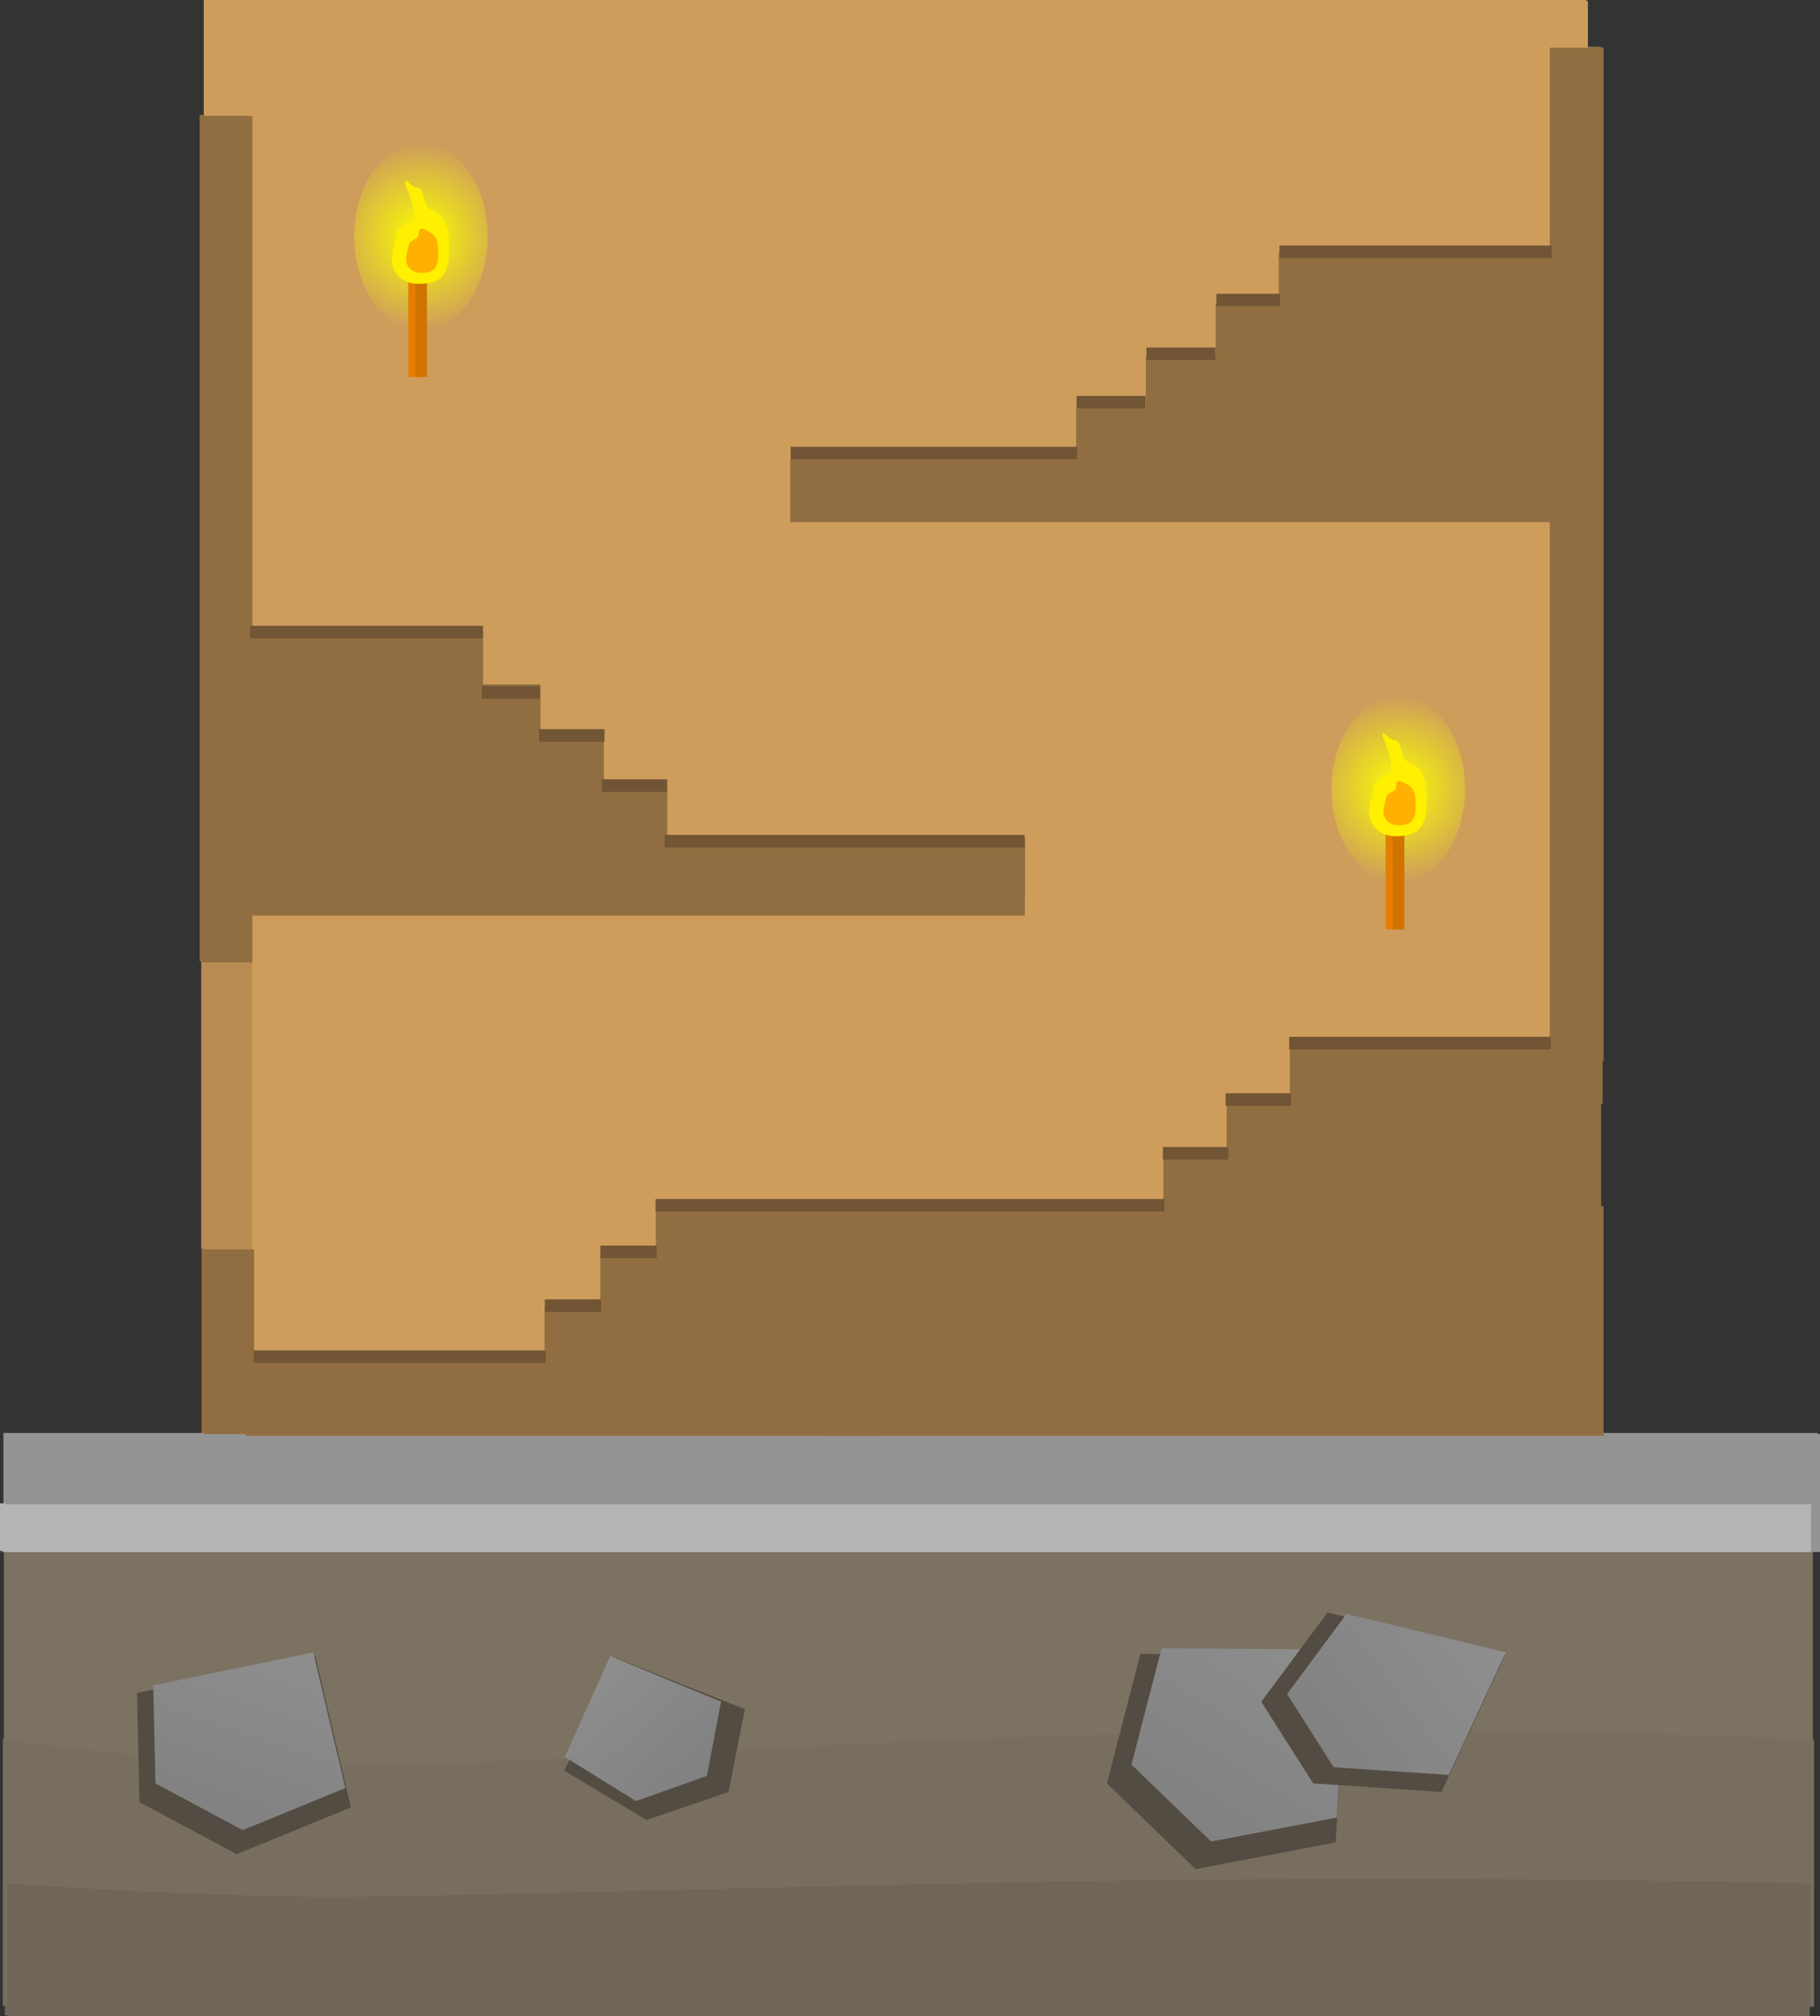<svg version="1.1" xmlns="http://www.w3.org/2000/svg" xmlns:xlink="http://www.w3.org/1999/xlink" width="507.946" height="562.675" viewBox="0,0,507.946,562.675"><rect x="0" y="0" width="507.946" height="562.675" fill="#333333" stroke="none"/><defs><linearGradient x1="115.178" y1="391.957" x2="98.013" y2="402.679" gradientUnits="userSpaceOnUse" id="color-1"><stop offset="0" stop-color="#8e8e8e"/><stop offset="1" stop-color="#818181"/></linearGradient><linearGradient x1="351.285" y1="316.665" x2="316.723" y2="371.931" gradientUnits="userSpaceOnUse" id="color-2"><stop offset="0" stop-color="#8e8e8e"/><stop offset="1" stop-color="#818181"/></linearGradient><linearGradient x1="398.422" y1="316.765" x2="352.711" y2="350.751" gradientUnits="userSpaceOnUse" id="color-3"><stop offset="0" stop-color="#8e8e8e"/><stop offset="1" stop-color="#818181"/></linearGradient><linearGradient x1="149.722" y1="327.481" x2="178.628" y2="359.526" gradientUnits="userSpaceOnUse" id="color-4"><stop offset="0" stop-color="#8e8e8e"/><stop offset="1" stop-color="#818181"/></linearGradient><linearGradient x1="62.991" y1="320.232" x2="46.548" y2="370.549" gradientUnits="userSpaceOnUse" id="color-5"><stop offset="0" stop-color="#8e8e8e"/><stop offset="1" stop-color="#818181"/></linearGradient><linearGradient x1="115.846" y1="392.235" x2="98.681" y2="402.957" gradientUnits="userSpaceOnUse" id="color-6"><stop offset="0" stop-color="#8e8e8e"/><stop offset="1" stop-color="#818181"/></linearGradient><linearGradient x1="351.953" y1="316.943" x2="317.391" y2="372.209" gradientUnits="userSpaceOnUse" id="color-7"><stop offset="0" stop-color="#8e8e8e"/><stop offset="1" stop-color="#818181"/></linearGradient><linearGradient x1="399.091" y1="317.042" x2="353.379" y2="351.029" gradientUnits="userSpaceOnUse" id="color-8"><stop offset="0" stop-color="#8e8e8e"/><stop offset="1" stop-color="#818181"/></linearGradient><linearGradient x1="150.39" y1="327.759" x2="179.296" y2="359.804" gradientUnits="userSpaceOnUse" id="color-9"><stop offset="0" stop-color="#8e8e8e"/><stop offset="1" stop-color="#818181"/></linearGradient><linearGradient x1="63.659" y1="320.51" x2="47.216" y2="370.827" gradientUnits="userSpaceOnUse" id="color-10"><stop offset="0" stop-color="#8e8e8e"/><stop offset="1" stop-color="#818181"/></linearGradient><radialGradient cx="375.937" cy="81.727" r="26.035" gradientUnits="userSpaceOnUse" id="color-11"><stop offset="0" stop-color="#faff00"/><stop offset="1" stop-color="#faff00" stop-opacity="0"/></radialGradient><radialGradient cx="103.159" cy="-72.433" r="26.035" gradientUnits="userSpaceOnUse" id="color-12"><stop offset="0" stop-color="#faff00"/><stop offset="1" stop-color="#faff00" stop-opacity="0"/></radialGradient></defs><g transform="translate(14.307,138.477)"><g data-paper-data="{&quot;isPaintingLayer&quot;:true}" fill-rule="nonzero" stroke-linecap="butt" stroke-linejoin="miter" stroke-miterlimit="10" stroke-dasharray="" stroke-dashoffset="0" style="mix-blend-mode: normal"><path d="M42.554,253.415v-391.892h385.886v391.892z" fill="#ce9d5c" stroke="none" stroke-width="0"/><path d="M41.861,210v-84h13.5v84z" fill="#b88c53" stroke="none" stroke-width="0"/><g stroke="none"><path d="M92.398,398.252l6.94,-7.864l18.602,3.774l-6.655,12.029l-13.457,-0.756z" data-paper-data="{&quot;origPos&quot;:null,&quot;origRot&quot;:0}" fill="#534c42" stroke-width="0"/><path d="M94.833,397.393l6.229,-7.058l16.694,3.387l-5.973,10.795l-12.077,-0.678z" data-paper-data="{&quot;origPos&quot;:null,&quot;origRot&quot;:0}" fill="url(#color-1)" stroke-width="NaN"/></g><path d="M-13.228,357.338v-74.527c0,0 51.084,7.453 90.713,7.453c41.781,0 149.189,-7.677 238.664,-9.462c97.027,-1.935 174.821,2.01 174.821,2.01v74.527z" fill="#7c7262" stroke="none" stroke-width="0"/><path d="M-13.531,421.266v-74.527c0,0 51.15,7.453 90.831,7.453c41.835,0 149.382,-7.677 238.972,-9.462c97.153,-1.935 175.047,2.01 175.047,2.01v74.527z" fill="#786e5f" stroke="none" stroke-width="0"/><path d="M-12.972,423.921v-37.052c0,0 50.972,3.705 90.515,3.705c41.689,0 148.863,-3.817 238.141,-4.704c96.815,-0.962 174.438,0.999 174.438,0.999v37.052z" fill="#6f6558" stroke="none" stroke-width="0"/><path d="M-13.348,294.364v-32.952h506.318v32.952z" fill="#949494" stroke="none" stroke-width="0"/><path d="M-14.307,294.364v-13.305h504.766v13.305z" fill="#b5b5b5" stroke="none" stroke-width="0"/><g stroke="none"><path d="M293.941,358.945l9.358,-36.16l57.592,0.374l-3.104,52.244l-39.079,7.459z" data-paper-data="{&quot;origPos&quot;:null,&quot;origRot&quot;:0}" fill="#534c42" stroke-width="0"/><path d="M300.806,353.697l8.399,-32.451l51.685,0.336l-2.785,46.886l-35.071,6.694z" data-paper-data="{&quot;origPos&quot;:null,&quot;origRot&quot;:0}" fill="url(#color-2)" stroke-width="NaN"/></g><g stroke="none"><path d="M337.046,336.163l18.482,-24.926l49.538,11.961l-17.723,38.126l-35.836,-2.395z" data-paper-data="{&quot;origPos&quot;:null,&quot;origRot&quot;:0}" fill="#534c42" stroke-width="0"/><path d="M344.242,333.995l16.587,-22.369l44.457,10.734l-15.906,34.216l-32.16,-2.149z" data-paper-data="{&quot;origPos&quot;:null,&quot;origRot&quot;:0}" fill="url(#color-3)" stroke-width="NaN"/></g><g stroke="none"><path d="M165.453,369.145l-22.942,-13.73l14.654,-31.351l35.751,14.15l-4.551,23.112z" data-paper-data="{&quot;origRot&quot;:0}" fill="#534c42" stroke-width="0"/><path d="M162.513,363.868l-19.838,-12.322l12.671,-28.136l30.912,12.699l-3.935,20.742z" data-paper-data="{&quot;origRot&quot;:0}" fill="url(#color-4)" stroke-width="NaN"/></g><g stroke="none"><path d="M23.936,364.174l-0.677,-30.5l49.774,-10.229l9.964,42.162l-31.908,13.081z" data-paper-data="{&quot;origRot&quot;:0}" fill="#534c42" stroke-width="0"/><path d="M28.405,358.941l-0.607,-27.371l44.669,-9.179l8.942,37.837l-28.636,11.74z" data-paper-data="{&quot;origRot&quot;:0}" fill="url(#color-5)" stroke-width="NaN"/></g><path d="M42.94,260.447v-49.545h12.012v49.545z" fill="#916e41" stroke="#916e41" stroke-width="2"/><path d="M42.433,128.815v-234.234h12.012v234.234z" fill="#916e41" stroke="#916e41" stroke-width="2"/><path d="M54.695,260.943v-19.515h173.674v19.515z" fill="#916e41" stroke="#916e41" stroke-width="2"/><path d="M138.024,240.422v-13.514h90.591v13.514z" fill="#916e41" stroke="#916e41" stroke-width="2"/><path d="M153.534,225.902v-13.514h75.576v13.514z" fill="#916e41" stroke="#916e41" stroke-width="2"/><path d="M169.045,211.383v-13.514h189.69v13.514z" fill="#916e41" stroke="#916e41" stroke-width="2"/><path d="M184.555,256.36v-58.934h59.059v58.934z" fill="#916e41" stroke="#916e41" stroke-width="2"/><path d="M52.918,115.773v-12.505h217.134v12.505z" fill="#916e41" stroke="#916e41" stroke-width="2"/><path d="M310.702,197.374v-13.514h103.117v13.514z" fill="#916e41" stroke="#916e41" stroke-width="2"/><path d="M328.357,182.854v-13.514h86.026v13.514z" fill="#916e41" stroke="#916e41" stroke-width="2"/><path d="M346.013,168.335v-13.514h85.289v13.514z" fill="#916e41" stroke="#916e41" stroke-width="2"/><path d="M363.668,213.312v-58.934h67.226v58.934z" fill="#916e41" stroke="#916e41" stroke-width="2"/><path d="M418.554,156.338v-280.781h13.013v280.781z" fill="#916e41" stroke="#916e41" stroke-width="2"/><path d="M80.091,109.776v-13.514h190.049v13.514z" fill="#916e41" stroke="#916e41" stroke-width="2"/><path d="M66.944,95.767v-13.514h103.313v13.514z" fill="#916e41" stroke="#916e41" stroke-width="2"/><path d="M66.378,81.248v-13.514h86.189v13.514z" fill="#916e41" stroke="#916e41" stroke-width="2"/><path d="M49.428,66.728v-13.514h85.451v13.514z" fill="#916e41" stroke="#916e41" stroke-width="2"/><path d="M49.837,111.706v-58.934h67.353v58.934z" fill="#916e41" stroke="#916e41" stroke-width="2"/><path d="M52.927,52.209v-13.514h65.931v13.514z" fill="#916e41" stroke="#916e41" stroke-width="2"/><path d="M206.567,5.97v-15.631h217.134v15.631z" fill="#916e41" stroke="#916e41" stroke-width="2"/><path d="M286.368,-10.344v-13.514h134.677v13.514z" fill="#916e41" stroke="#916e41" stroke-width="2"/><path d="M305.827,-24.863v-13.514h111.335v13.514z" fill="#916e41" stroke="#916e41" stroke-width="2"/><path d="M325.287,-39.383v-13.514h94.006v13.514z" fill="#916e41" stroke="#916e41" stroke-width="2"/><path d="M342.912,-53.902v-13.514h84.544v13.514z" fill="#916e41" stroke="#916e41" stroke-width="2"/><path d="M215.851,260.942v-62.062h215.707v62.062z" fill="#916e41" stroke="#916e41" stroke-width="2"/><g><path d="M42.972,253.693v-391.892h385.886v391.892z" fill="#ce9d5c" stroke="none" stroke-width="0"/><path d="M42.529,210.278v-84h13.5v84z" fill="#b88c53" stroke="none" stroke-width="0"/><g stroke="none"><path d="M93.067,398.53l6.94,-7.864l18.602,3.774l-6.655,12.029l-13.457,-0.756z" data-paper-data="{&quot;origPos&quot;:null,&quot;origRot&quot;:0}" fill="#534c42" stroke-width="0"/><path d="M95.501,397.671l6.229,-7.058l16.694,3.387l-5.973,10.795l-12.077,-0.678z" data-paper-data="{&quot;origPos&quot;:null,&quot;origRot&quot;:0}" fill="url(#color-6)" stroke-width="NaN"/></g><path d="M-12.56,357.616v-74.527c0,0 51.084,7.453 90.713,7.453c41.781,0 149.189,-7.677 238.664,-9.462c97.027,-1.935 174.821,2.01 174.821,2.01v74.527z" fill="#7c7262" stroke="none" stroke-width="0"/><path d="M-12.863,421.544v-74.527c0,0 51.15,7.453 90.831,7.453c41.835,0 149.382,-7.677 238.972,-9.462c97.153,-1.935 175.047,2.01 175.047,2.01v74.527z" fill="#786e5f" stroke="none" stroke-width="0"/><path d="M-12.304,424.199v-37.052c0,0 50.972,3.705 90.515,3.705c41.689,0 148.863,-3.817 238.141,-4.704c96.815,-0.962 174.438,0.999 174.438,0.999v37.052z" fill="#6f6558" stroke="none" stroke-width="0"/><path d="M-12.68,294.642v-32.952h506.318v32.952z" fill="#949494" stroke="none" stroke-width="0"/><path d="M-13.639,294.642v-13.305h504.766v13.305z" fill="#b5b5b5" stroke="none" stroke-width="0"/><g stroke="none"><path d="M294.609,359.223l9.358,-36.16l57.592,0.374l-3.104,52.244l-39.079,7.459z" data-paper-data="{&quot;origPos&quot;:null,&quot;origRot&quot;:0}" fill="#534c42" stroke-width="0"/><path d="M301.475,353.975l8.399,-32.451l51.685,0.336l-2.785,46.886l-35.071,6.694z" data-paper-data="{&quot;origPos&quot;:null,&quot;origRot&quot;:0}" fill="url(#color-7)" stroke-width="NaN"/></g><g stroke="none"><path d="M337.714,336.441l18.482,-24.926l49.538,11.961l-17.723,38.126l-35.836,-2.395z" data-paper-data="{&quot;origPos&quot;:null,&quot;origRot&quot;:0}" fill="#534c42" stroke-width="0"/><path d="M344.911,334.273l16.587,-22.369l44.457,10.734l-15.906,34.216l-32.16,-2.149z" data-paper-data="{&quot;origPos&quot;:null,&quot;origRot&quot;:0}" fill="url(#color-8)" stroke-width="NaN"/></g><g stroke="none"><path d="M166.121,369.423l-22.942,-13.73l14.654,-31.351l35.751,14.15l-4.551,23.112z" data-paper-data="{&quot;origRot&quot;:0}" fill="#534c42" stroke-width="0"/><path d="M163.181,364.146l-19.838,-12.322l12.671,-28.136l30.912,12.699l-3.935,20.742z" data-paper-data="{&quot;origRot&quot;:0}" fill="url(#color-9)" stroke-width="NaN"/></g><g stroke="none"><path d="M24.604,364.452l-0.677,-30.5l49.774,-10.229l9.964,42.162l-31.908,13.081z" data-paper-data="{&quot;origRot&quot;:0}" fill="#534c42" stroke-width="0"/><path d="M29.073,359.219l-0.607,-27.371l44.669,-9.179l8.942,37.837l-28.636,11.74z" data-paper-data="{&quot;origRot&quot;:0}" fill="url(#color-10)" stroke-width="NaN"/></g><path d="M43.609,260.725v-49.545h12.012v49.545z" fill="#916e41" stroke="#916e41" stroke-width="2"/><path d="M43.101,129.093v-234.234h12.012v234.234z" fill="#916e41" stroke="#916e41" stroke-width="2"/><path d="M55.363,261.221v-19.515h173.674v19.515z" fill="#916e41" stroke="#916e41" stroke-width="2"/><path d="M138.692,240.7v-13.514h90.591v13.514z" fill="#916e41" stroke="#916e41" stroke-width="2"/><path d="M154.202,226.18v-13.514h75.576v13.514z" fill="#916e41" stroke="#916e41" stroke-width="2"/><path d="M169.713,211.661v-13.514h189.69v13.514z" fill="#916e41" stroke="#916e41" stroke-width="2"/><path d="M185.223,256.638v-58.934h59.059v58.934z" fill="#916e41" stroke="#916e41" stroke-width="2"/><path d="M53.587,116.051v-12.505h217.134v12.505z" fill="#916e41" stroke="#916e41" stroke-width="2"/><path d="M311.37,197.652v-13.514h103.117v13.514z" fill="#916e41" stroke="#916e41" stroke-width="2"/><path d="M329.026,183.132v-13.514h86.026v13.514z" fill="#916e41" stroke="#916e41" stroke-width="2"/><path d="M346.681,168.613v-13.514h85.289v13.514z" fill="#916e41" stroke="#916e41" stroke-width="2"/><path d="M364.336,213.59v-58.934h67.226v58.934z" fill="#916e41" stroke="#916e41" stroke-width="2"/><path d="M419.222,156.616v-280.781h13.013v280.781z" fill="#916e41" stroke="#916e41" stroke-width="2"/><path d="M80.759,110.054v-13.514h190.049v13.514z" fill="#916e41" stroke="#916e41" stroke-width="2"/><path d="M67.612,96.045v-13.514h103.313v13.514z" fill="#916e41" stroke="#916e41" stroke-width="2"/><path d="M67.047,81.526v-13.514h86.189v13.514z" fill="#916e41" stroke="#916e41" stroke-width="2"/><path d="M50.096,67.006v-13.514h85.451v13.514z" fill="#916e41" stroke="#916e41" stroke-width="2"/><path d="M50.505,111.984v-58.934h67.353v58.934z" fill="#916e41" stroke="#916e41" stroke-width="2"/><path d="M53.595,52.487v-13.514h65.931v13.514z" fill="#916e41" stroke="#916e41" stroke-width="2"/><path d="M207.235,6.248v-15.631h217.134v15.631z" fill="#916e41" stroke="#916e41" stroke-width="2"/><path d="M287.036,-10.066v-13.514h134.677v13.514z" fill="#916e41" stroke="#916e41" stroke-width="2"/><path d="M306.495,-24.585v-13.514h111.335v13.514z" fill="#916e41" stroke="#916e41" stroke-width="2"/><path d="M325.955,-39.105v-13.514h94.006v13.514z" fill="#916e41" stroke="#916e41" stroke-width="2"/><path d="M343.58,-53.624v-13.514h84.544v13.514z" fill="#916e41" stroke="#916e41" stroke-width="2"/><path d="M216.519,261.22v-62.062h215.707v62.062z" fill="#916e41" stroke="#916e41" stroke-width="2"/><g stroke="none" stroke-width="0"><path d="M394.568,81.727c0,14.379 -8.341,26.035 -18.631,26.035c-10.29,0 -18.631,-11.656 -18.631,-26.035c0,-14.379 8.341,-26.035 18.631,-26.035c10.29,0 18.631,11.656 18.631,26.035z" fill="url(#color-11)"/><path d="M372.399,120.885v-30.106h4.908v30.106z" fill="#e57e00"/><path d="M374.36,120.885v-30.106h3.273v30.106z" fill="#d17300"/><path d="M383.843,84.771c0,7.401 -1.892,10.133 -8.662,10.133c-3.261,0 -6.621,-1.806 -7.305,-5.915c-0.364,-2.192 0.968,-6.208 1.407,-8.359c0.447,-2.188 4.753,-2.422 4.753,-4.356c0,-5.41 -3.333,-9.565 -2.306,-10.178c0.378,-0.226 1.629,2.007 3.45,2.007c1.54,0 1.707,5.214 3.065,5.781c4.61,1.925 5.596,5.172 5.596,10.889z" fill="#ffef00"/><path d="M380.793,86.168c0,4.153 -1.062,5.685 -4.86,5.685c-1.83,0 -3.715,-1.013 -4.098,-3.319c-0.204,-1.23 0.543,-3.483 0.79,-4.69c0.251,-1.228 2.667,-1.359 2.667,-2.444c0,-3.036 1.6,-1.66 2.362,-1.341c2.587,1.08 3.14,2.902 3.14,6.109z" fill="#ffb000"/></g><g stroke="none" stroke-width="0"><path d="M121.79,-72.433c0,14.379 -8.341,26.035 -18.631,26.035c-10.29,0 -18.631,-11.656 -18.631,-26.035c0,-14.379 8.341,-26.035 18.631,-26.035c10.29,0 18.631,11.656 18.631,26.035z" fill="url(#color-12)"/><path d="M99.621,-33.274v-30.106h4.908v30.106z" fill="#e57e00"/><path d="M101.582,-33.274v-30.106h3.273v30.106z" fill="#d17300"/><path d="M111.066,-69.388c0,7.401 -1.892,10.133 -8.662,10.133c-3.261,0 -6.621,-1.806 -7.305,-5.915c-0.364,-2.192 0.968,-6.208 1.407,-8.359c0.447,-2.188 4.753,-2.422 4.753,-4.356c0,-5.41 -3.333,-9.565 -2.306,-10.178c0.378,-0.226 1.629,2.007 3.45,2.007c1.54,0 1.707,5.214 3.065,5.781c4.61,1.925 5.596,5.172 5.596,10.889z" fill="#ffef00"/><path d="M108.015,-67.991c0,4.153 -1.062,5.685 -4.86,5.685c-1.83,0 -3.715,-1.013 -4.098,-3.319c-0.204,-1.23 0.543,-3.483 0.79,-4.69c0.251,-1.228 2.667,-1.359 2.667,-2.444c0,-3.036 1.6,-1.66 2.362,-1.341c2.587,1.08 3.14,2.902 3.14,6.109z" fill="#ffb000"/></g><path d="M56.5,241.87v-3.5h81.5v3.5z" fill="#715534" stroke="none" stroke-width="0"/><path d="M137.75,227.62v-3.5h15.75v3.5z" fill="#715534" stroke="none" stroke-width="0"/><path d="M153.25,212.62v-3.5h15.75v3.5z" fill="#715534" stroke="none" stroke-width="0"/><path d="M168.667,199.62v-3.5h142v3.5z" fill="#715534" stroke="none" stroke-width="0"/><path d="M310.25,185.12v-3.5h18.25v3.5z" fill="#715534" stroke="none" stroke-width="0"/><path d="M327.75,170.12v-3.5h18.25v3.5z" fill="#715534" stroke="none" stroke-width="0"/><path d="M345.5,154.37v-3.5h73v3.5z" fill="#715534" stroke="none" stroke-width="0"/><path d="M171.164,98.014v-3.5h100.5v3.5z" fill="#715534" stroke="none" stroke-width="0"/><path d="M153.657,82.505v-3.5h18.25v3.5z" fill="#715534" stroke="none" stroke-width="0"/><path d="M136.157,68.505v-3.5h18.25v3.5z" fill="#715534" stroke="none" stroke-width="0"/><path d="M120.157,56.505v-3.5h16.25v3.5z" fill="#715534" stroke="none" stroke-width="0"/><path d="M55.494,39.663v-3.5h65v3.5z" fill="#715534" stroke="none" stroke-width="0"/><path d="M206.359,-10.299v-3.5h80v3.5z" fill="#715534" stroke="none" stroke-width="0"/><path d="M286.157,-24.495v-3.5h19.25v3.5z" fill="#715534" stroke="none" stroke-width="0"/><path d="M305.657,-37.995v-3.5h19.25v3.5z" fill="#715534" stroke="none" stroke-width="0"/><path d="M325.157,-52.995v-3.5h17.75v3.5z" fill="#715534" stroke="none" stroke-width="0"/><path d="M342.776,-66.448v-3.5h76v3.5z" fill="#715534" stroke="none" stroke-width="0"/></g></g></g></svg>